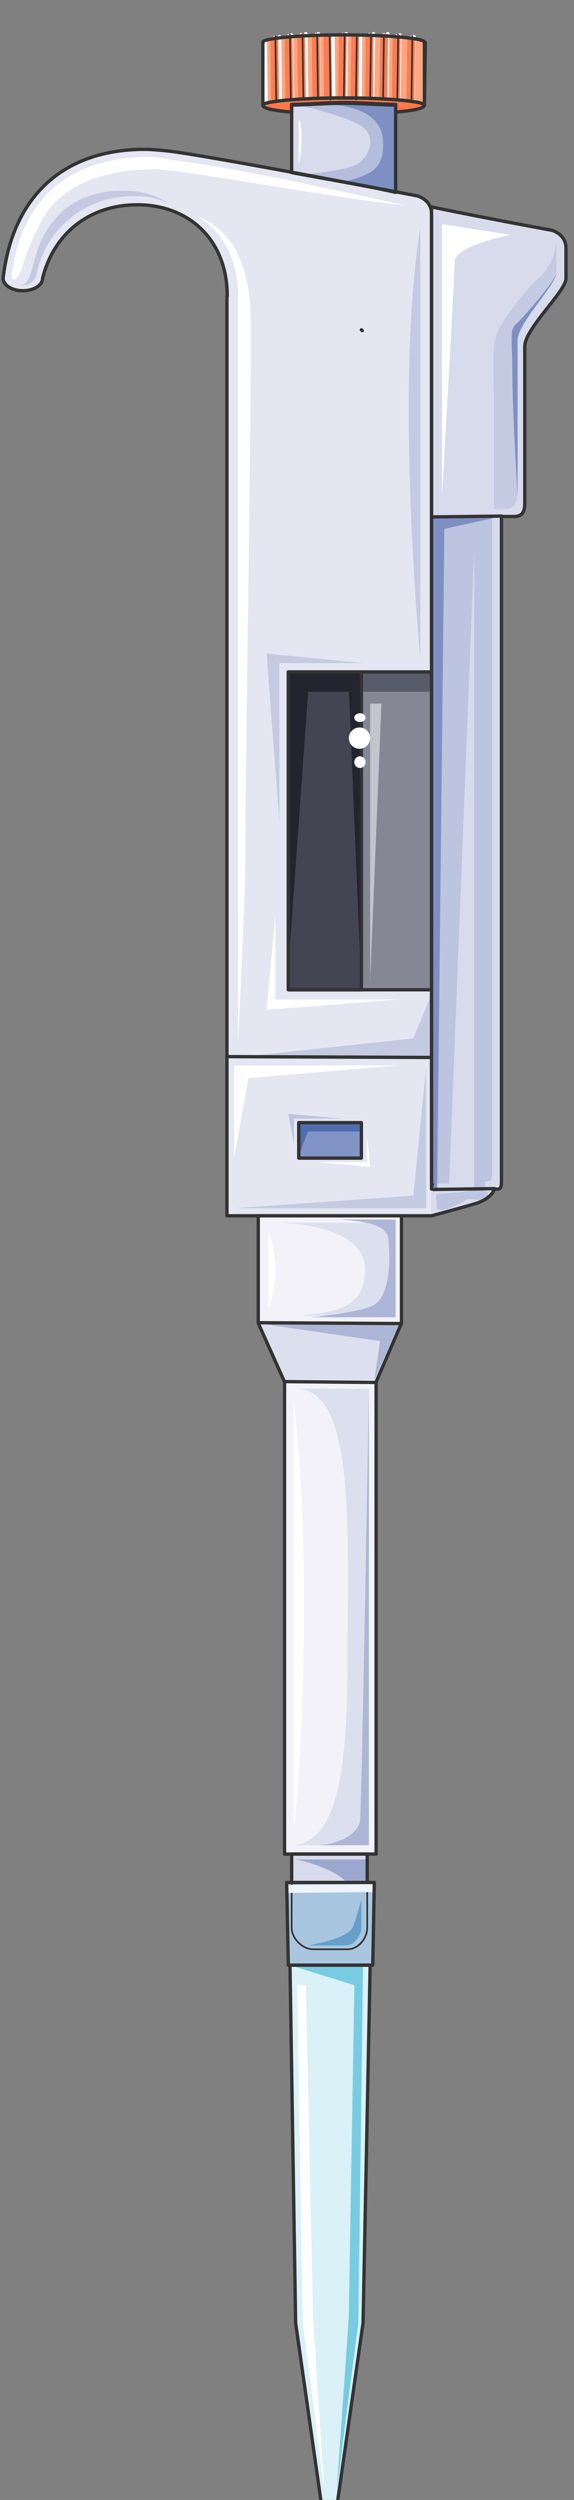 <svg xmlns="http://www.w3.org/2000/svg" version="1.0" viewBox="0 0 109.909 478.488"><rect x="0" y="0" width="109.909" height="478.488" fill="#808080" stroke="none"/><defs><clipPath clipPathUnits="userSpaceOnUse" id="a"><path d="M-.32 5.117h109.774v478.83H-.32z"/></clipPath></defs><path d="M76.873 253.247v-20.548H49.45v20.548l5.037 11.253v90.365h17.53V264.5l4.856-11.253z" fill="#f2f2f8" fill-rule="evenodd" fill-opacity="1" stroke="none"/><path d="M55.846 354.865v14.111c0 2.06 2.079 4.118 4.138 4.118h6.556c2.058 0 3.777-2.059 3.777-4.118v-14.111h-14.47z" fill="#d8dbec" fill-rule="evenodd" fill-opacity="1" stroke="none"/><path d="M55.207 376.132h16.17l.3-15.83h-16.79l.32 15.83z" fill="#a8c6e0" fill-rule="evenodd" fill-opacity="1" stroke="none"/><path d="M62.062 482.947h1.98l5.476-38.336 1.359-68.479h-15.35l1.079 68.479 5.456 38.336z" fill="#d9f1f7" fill-rule="evenodd" fill-opacity="1" stroke="none"/><path d="m56.886 379.97 1.079 64.64 4.117 31.781-2.138-32.84-1.36-63.581h-1.698z" fill="#fff" fill-rule="evenodd" fill-opacity="1" stroke="none"/><path d="m67.859 379.97-1.08 63.581-2.278 32.84 4.117-31.78.9-68.16H56.566l11.293 3.519z" fill="#78cce1" fill-rule="evenodd" fill-opacity="1" stroke="none"/><path d="M69.198 363.5v5.476c0 1.36-1.34 3.398-3.038 3.398h-7.116c3.398-.68 7.456-1.699 8.475-3.398.68-1.719 1.68-5.476 1.68-5.476z" fill="#669fca" fill-rule="evenodd" fill-opacity="1" stroke="none"/><path d="M56.566 355.904h13.751v4.398H66.2c-.68-1.68-6.876-4.058-9.634-4.398z" fill="#9ca7d0" fill-rule="evenodd" fill-opacity="1" stroke="none"/><path d="M43.514 56.666v176.033H82.63V40.915c0-2.738-2.738-3.418-2.738-3.418s-39.117-7.535-47.372-8.555c-3.078-.36-4.797-.36-4.797-.36-16.13 0-25.404 9.595-27.123 24.666 0 1.379 1.719 2.398 3.777 2.398 2.06 0 3.778-1.02 3.778-2.398 2.059-8.215 8.595-14.032 18.189-14.032 9.614 0 17.17 6.496 17.17 17.45z" fill="#e4e6f1" fill-rule="evenodd" fill-opacity="1" stroke="none"/><path d="M32.18 38.896c-2.058-1.019-4.127-1.369-6.536-1.369-9.634 0-16.86 6.506-18.588 14.731-.34 1.37-1.03 2.389-3.098 2.389 1.039-.34 1.379-.68 2.068-2.738.69-2.05 2.409-15.411 17.55-15.411 5.856 0 8.604 2.398 8.604 2.398z" fill="#c4cae2" fill-rule="evenodd" fill-opacity="1" stroke="none"/><path d="M45.582 199.52V56.615c0-6.856-2.748-11.993-7.565-15.081 7.565 3.088 9.634 10.623 9.974 18.509.34 7.885-1.03 86.357-1.03 106.235 0 5.147-1.379 33.24-1.379 33.24z" fill="#fff" fill-rule="evenodd" fill-opacity="1" stroke="none"/><path d="M57.205 214.87v6.796h11.993v-6.796H57.205z" fill="#8293c5" fill-rule="evenodd" fill-opacity="1" stroke="none"/><path d="M55.207 128.602v60.843H82.63v-60.843H55.207z" fill="#858894" fill-rule="evenodd" fill-opacity="1" stroke="none"/><path d="M55.207 128.602v60.843h13.991v-60.843H55.207z" fill="#434652" fill-rule="evenodd" fill-opacity="1" stroke="none"/><path d="M81.27 8.055c0-.69-6.875-1.379-15.47-1.379s-15.47.69-15.47 1.38v12.052c0-.68 6.875-1.37 15.47-1.37s15.47.69 15.47 1.37V8.055z" fill="#fca781" fill-rule="evenodd" fill-opacity="1" stroke="none"/><path d="m79.112 19.068.16-12.072M76.394 19.068l.16-12.392M74.075 18.749l.16-12.313M71.357 18.749l.16-12.313M68.958 19.068l.08-12.392M66.16 18.749l.16-12.313M63.761 6.676l.16 12.392M60.963 6.436l.16 12.313M58.565 6.436l.16 12.313M55.846 6.676l.16 12.392M53.528 6.996l.16 12.072M50.81 8.115l.16 11.993" fill="none" stroke="#fff" stroke-width=".64px" stroke-linecap="round" stroke-linejoin="round" stroke-miterlimit="4" stroke-dasharray="none" stroke-opacity="1"/><path d="m78.552 19.068.16-12.072M75.754 19.068l.16-12.392M73.356 18.749l.16-12.313M70.637 18.749l.08-12.313M67.839 19.068l.16-12.392M65.44 18.749l.16-12.313M62.642 6.676l.16 12.392M60.403 6.436l.16 12.313M57.605 6.436l.16 12.313M55.207 6.676l.16 12.392M52.488 6.996l.16 12.072" fill="none" stroke="#fff" stroke-width=".32px" stroke-linecap="round" stroke-linejoin="round" stroke-miterlimit="4" stroke-dasharray="none" stroke-opacity="1"/><path d="m78.592 19.108.16-12.072M75.794 19.108l.16-12.392" fill="none" stroke="#fc7c53" stroke-width="1.519px" stroke-linecap="butt" stroke-linejoin="miter" stroke-miterlimit="8" stroke-dasharray="none" stroke-opacity="1"/><path clip-path="url(#a)" d="m73.396 18.789.16-12.313M70.677 18.789l.08-12.313" fill="none" stroke="#fc7c53" stroke-width="1.519px" stroke-linecap="butt" stroke-linejoin="miter" stroke-miterlimit="8" stroke-dasharray="none" stroke-opacity="1"/><path d="m67.879 19.108.16-12.392" fill="none" stroke="#fc7c53" stroke-width="1.519px" stroke-linecap="butt" stroke-linejoin="miter" stroke-miterlimit="8" stroke-dasharray="none" stroke-opacity="1"/><path clip-path="url(#a)" d="m65.48 18.789.16-12.313" fill="none" stroke="#fc7c53" stroke-width="1.519px" stroke-linecap="butt" stroke-linejoin="miter" stroke-miterlimit="8" stroke-dasharray="none" stroke-opacity="1"/><path d="m62.682 6.716.16 12.392" fill="none" stroke="#fc7c53" stroke-width="1.519px" stroke-linecap="butt" stroke-linejoin="miter" stroke-miterlimit="8" stroke-dasharray="none" stroke-opacity="1"/><path clip-path="url(#a)" d="m60.443 6.476.16 12.313M57.645 6.476l.16 12.313" fill="none" stroke="#fc7c53" stroke-width="1.519px" stroke-linecap="butt" stroke-linejoin="miter" stroke-miterlimit="8" stroke-dasharray="none" stroke-opacity="1"/><path d="m55.247 6.716.16 12.392M52.528 7.036l.16 12.072" fill="none" stroke="#fc7c53" stroke-width="1.519px" stroke-linecap="butt" stroke-linejoin="miter" stroke-miterlimit="8" stroke-dasharray="none" stroke-opacity="1"/><path d="M75.754 36.818v-16.84c-2.738 0-6.176-.35-9.954-.35-3.768 0-7.206.35-9.954.35V33.04c7.556 1.38 15.45 2.748 19.908 3.778z" fill="#d8dbec" fill-rule="evenodd" fill-opacity="1" stroke="none"/><path d="M65.8 18.749c-8.595 0-15.47.68-15.47 1.359 0 .68 2.068 1.02 5.506 1.359v-1.36c2.748 0 6.186-.339 9.964-.339 3.788 0 7.226.34 9.974.34v1.359c3.438-.34 5.497-.68 5.497-1.36 0-.679-6.876-1.358-15.47-1.358z" fill="#fc784b" fill-rule="evenodd" fill-opacity="1" stroke="none"/><path d="M105.636 44.073s-11.333-2.058-23.006-4.457v193.083s5.157-1.36 8.595-2.379c3.078-1.039 3.438-2.738 3.438-2.738.68 0 1.359.34 1.359-1.38V98.86h2.398c1.38 0 2.06-.7 2.06-2.398V66.32c0-3.418 7.894-10.614 7.894-12.992V47.49c0-2.738-2.738-3.418-2.738-3.418z" fill="#d8dbec" fill-rule="evenodd" fill-opacity="1" stroke="none"/><path d="M94.573 97.421h2.048c1.37 0 2.399-.68 2.399-2.389V65.24c0-3.417 7.515-10.603 7.515-13.002v-5.826c-.34 3.088-2.048 5.826-3.417 6.856-1.37 1.02-7.526 8.215-8.206 11.293-.69 2.738-.34 6.166-.34 11.643v17.799z" fill="#c4cae2" fill-rule="evenodd" fill-opacity="1" stroke="none"/><path d="M99.11 94.942V65.18c0-3.427 7.425-10.613 7.425-13.012 0 1.37-5.736 7.876-7.425 9.585-1.689 1.369-1.01 2.398-1.01 9.584 0 7.185 1.01 23.605 1.01 23.605z" fill="#7e90c3" fill-rule="evenodd" fill-opacity="1" stroke="none"/><path d="M83.27 228.222h9.594v-2.04c.68 0 1.359 0 1.359-1.378V99.1H83.27v127.423h2.738l4.797-121.587v123.286H83.27z" fill="#bdc4df" fill-rule="evenodd" fill-opacity="1" stroke="none"/><path d="M52.738 175.134v16.17h23.656l-25.345 1.979 1.689-18.15zM60.723 222.445h9.554v-5.177l.6 6.077-10.154-.9z" fill="#fff" fill-rule="evenodd" fill-opacity="1" stroke="none"/><path d="M65.44 214.1h-9.164v4.847l-1.07-5.756 10.234.91z" fill="#bec4df" fill-rule="evenodd" fill-opacity="1" stroke="none"/><path d="M69.198 214.87H57.205v6.796-.34l1.72-4.757h9.933s.34 0 .34-.34v-1.36z" fill="#4f6db1" fill-rule="evenodd" fill-opacity="1" stroke="none"/><path d="M82.63 128.602H55.207v56.766l3.817-52.958H82.63v-3.808z" fill="#585b68" fill-rule="evenodd" fill-opacity="1" stroke="none"/><path d="M59.014 132.41h10.184v-3.808H55.207v56.766l3.807-52.958z" fill="#22252d" fill-rule="evenodd" fill-opacity="1" stroke="none"/><path d="m66.8 131.92 2.398 57.525v-58.444l-2.398.919z" fill="#22252d" fill-rule="evenodd" fill-opacity="1" stroke="none"/><path d="M70.877 134.678v53.088l2.159-53.088h-2.159z" fill="#c3c4cc" fill-rule="evenodd" fill-opacity="1" stroke="none"/><path d="M4.118 51.589c-1.02 2.738-2.399 2.398-1.71 0 2.06-13.692 10.964-21.567 26.385-21.567 0 0 1.369 0 4.797.69 2.398.34 7.875 1.029 14.38 2.398 3.09.34 29.463 6.156 29.463 6.156-11.643-1.02-42.474-6.846-47.621-6.846-5.137 0-15.41.69-20.897 8.215C6.176 45.093 4.807 49.2 4.118 51.59z" fill="#fff" fill-rule="evenodd" fill-opacity="1" stroke="none"/><path d="M80.471 43.694v82.19s-4.957-51.709 0-82.19zM69.518 126.913h-16.02v30.392l-2.449-32.22 18.469 1.828zM46.652 202.237H82.63v-11.992l-3.498 8.505-32.48 3.487zM81.59 204.236v27.024H44.814l34.339-2.419 2.439-24.605z" fill="#c4cae2" fill-rule="evenodd" fill-opacity="1" stroke="none"/><path d="M44.813 221.666v-17.75h31.58l-28.822 2.439-2.758 15.31zM84.629 42.894v52.048s2.418-41.774 2.418-44.852c0-3.078 10.694-5.137 10.694-5.137z" fill="#fff" fill-rule="evenodd" fill-opacity="1" stroke="none"/><path d="M82.63 227.502V99.1h12.073l-9.615 2.139-1.379 126.263h-1.08z" fill="#7e90c3" fill-rule="evenodd" fill-opacity="1" stroke="none"/><path d="M65.83 19.628c-3.758 0-6.846.35-9.584.35.69 0 10.953 2.408 13.352 4.467 2.059 1.72 1.709 4.817-1.03 6.876-2.048 1.38-10.603 2.059-10.603 2.059 6.846 1.379 13.692 2.758 17.79 3.438v-16.84c-2.73 0-6.157-.35-9.925-.35z" fill="#b4bddb" fill-rule="evenodd" fill-opacity="1" stroke="none"/><path d="M57.205 22.826c.72.69.72 5.827 0 8.555z" fill="#fff" fill-rule="evenodd" fill-opacity="1" stroke="none"/><path d="M75.754 19.978c-2.728 0-6.156-.35-9.914-.35h-2.049l-.35.35c7.186.69 9.925 3.438 9.925 7.565 0 4.118-1.37 5.837-7.526 7.216 4.108 1.03 7.526 1.719 9.914 2.059v-16.84z" fill="#7e90c3" fill-rule="evenodd" fill-opacity="1" stroke="none"/><path d="M83.63 228.561c-.36 1.34-.36 0 0 1.34 0 1.359-.36 1.679 1.019 1.679 1.04 0 3.777-1.34 4.817-2.02 1.379-.339 4.117 1.02 4.117-.659-.34-2.038-4.457-.68-5.836-.68z" fill="#bdc4df" fill-rule="evenodd" fill-opacity="1" stroke="none"/><path d="M76.873 253.167H49.45l4.737 10.953h17.83l4.856-10.953zM53.048 234.058h22.706v17.75H57.525c6.536-.68 12.393-1.36 12.393-8.875 0-7.835-13.072-8.875-16.87-8.875zM56.566 265.799h14.071v87.387H56.566c5.496-1.02 9.954-6.836 9.954-33.58 0-27.063 1.719-53.807-9.954-53.807z" fill="#dce0ee" fill-rule="evenodd" fill-opacity="1" stroke="none"/><path d="M56.246 268.277v81.551c1.34-9.594 3.678-51.05 0-81.55zM51.369 235.737v14.711s3.038-6.496 0-14.71z" fill="#fff" fill-rule="evenodd" fill-opacity="1" stroke="none"/><path d="M50.81 253.486h25.584l-4.717 10.634 1.079-7.436-21.947-3.198zM59.604 252.127h16.15V233.42H65.121c4.117.34 9.274.7 9.274 4.097.34 3.738.34 10.194-2.758 12.233-2.06 1.359-12.033 2.378-12.033 2.378zM70.637 265.799v87.387h-9.674c4.158-.34 7.256-2.039 7.955-4.437.34-2.399 1.72-82.95 1.72-82.95z" fill="#adb6d7" fill-rule="evenodd" fill-opacity="1" stroke="none"/><path d="M70.317 360.302v-5.437h-14.47v5.437" fill="none" stroke="#333" stroke-width=".64px" stroke-linecap="round" stroke-linejoin="round" stroke-miterlimit="10" stroke-dasharray="none" stroke-opacity="1"/><path d="M55.846 360.302v8.654c0 2.08 2.079 4.138 4.138 4.138h6.556c2.058 0 3.777-2.059 3.777-4.138v-8.654" fill="none" stroke="#333" stroke-width=".32px" stroke-linecap="round" stroke-linejoin="round" stroke-miterlimit="10" stroke-dasharray="none" stroke-opacity="1"/><path d="M62.062 482.947h1.98l5.476-38.336 1.359-68.479h-15.35l1.079 68.479 5.456 38.336z" fill="none" stroke="#333" stroke-width=".64px" stroke-linecap="round" stroke-linejoin="round" stroke-miterlimit="10" stroke-dasharray="none" stroke-opacity="1"/><path d="m71.717 361.381-16.79.16" fill="none" stroke="#eef4f9" stroke-width="1.519px" stroke-linecap="butt" stroke-linejoin="miter" stroke-miterlimit="8" stroke-dasharray="none" stroke-opacity="1"/><path d="M55.207 376.132h16.17l.3-15.83h-16.79l.32 15.83zM82.63 226.143V40.915c0-2.738-2.738-3.418-2.738-3.418s-39.117-7.535-47.372-8.555c-3.078-.36-4.797-.36-4.797-.36-16.13 0-25.404 9.595-27.123 24.666 0 1.359 1.719 2.398 3.777 2.398 2.06 0 3.778-1.04 3.778-2.398 2.059-8.215 8.595-14.052 18.189-14.052 9.614 0 17.17 6.516 17.17 17.47" fill="none" stroke="#333" stroke-width=".64px" stroke-linecap="round" stroke-linejoin="round" stroke-miterlimit="10" stroke-dasharray="none" stroke-opacity="1"/><path d="M43.454 56.646v176.053H82.63M69.198 63.122l.16.16M43.454 202.237l39.176.16" fill="none" stroke="#333" stroke-width=".64px" stroke-linecap="round" stroke-linejoin="round" stroke-miterlimit="10" stroke-dasharray="none" stroke-opacity="1"/><path d="M57.205 214.87h11.993v6.796H57.205zM55.207 128.602H82.63v60.843H55.207z" fill="none" stroke="#333" stroke-width=".64px" stroke-linecap="round" stroke-linejoin="round" stroke-miterlimit="10" stroke-dasharray="none" stroke-opacity="1"/><path d="M55.207 128.602h13.991v60.843H55.207zM81.27 8.055c0-.69-6.875-1.379-15.47-1.379s-15.47.69-15.47 1.38v12.052c0-.68 6.875-1.37 15.47-1.37s15.47.69 15.47 1.37V8.055zM81.27 20.108l.16-11.993" fill="none" stroke="#333" stroke-width=".64px" stroke-linecap="round" stroke-linejoin="round" stroke-miterlimit="10" stroke-dasharray="none" stroke-opacity="1"/><path d="m78.792 19.308.16-12.312M76.074 19.068l.16-12.392M73.356 18.749l.16-12.073M70.877 18.749l.16-12.073M68.159 19.068l.16-12.392M65.84 18.749 66 6.676M63.122 6.676l.16 12.392M60.723 6.676l.16 12.073M57.925 6.676l.16 12.073M55.526 6.676l.16 12.392M52.728 6.996l.16 12.312M50.33 8.115l.16 11.993" fill="none" stroke="#333" stroke-width=".32px" stroke-linecap="round" stroke-linejoin="round" stroke-miterlimit="10" stroke-dasharray="none" stroke-opacity="1"/><path d="M75.754 36.818v-16.84s0 0 0 0c-2.738 0-6.176-.35-9.954-.35-3.768 0-7.206.35-9.954.35 0 0 0 0 0 0V33.04c7.556 1.38 15.45 2.748 19.908 3.778" fill="none" stroke="#333" stroke-width=".64px" stroke-linecap="round" stroke-linejoin="round" stroke-miterlimit="10" stroke-dasharray="none" stroke-opacity="1"/><path d="M65.8 18.749c-8.595 0-15.47.68-15.47 1.359 0 .68 2.068 1.02 5.506 1.359v-1.36s0 0 0 0c2.748 0 6.186-.339 9.964-.339 3.788 0 7.226.34 9.974.34 0 0 0 0 0 0v1.359c3.438-.34 5.497-.68 5.497-1.36 0-.679-6.876-1.358-15.47-1.358M82.63 232.699s5.157-1.36 8.595-2.379c3.078-1.039 3.438-2.738 3.438-2.738.68 0 1.359.34 1.359-1.38V98.86h2.398c1.38 0 2.06-.7 2.06-2.398V66.32c0-3.418 7.894-10.614 7.894-12.992V47.49c0-2.738-2.738-3.418-2.738-3.418s-11.333-2.058-23.006-4.457v187.966M82.63 226.543l.16.16M94.703 227.502l-11.753.16M96.062 98.78l-13.432.16" fill="none" stroke="#333" stroke-width=".64px" stroke-linecap="round" stroke-linejoin="round" stroke-miterlimit="10" stroke-dasharray="none" stroke-opacity="1"/><path d="M66.8 141.274c0-1.119.919-2.038 2.038-2.038 1.13 0 2.039.92 2.039 2.038 0 1.13-.91 2.04-2.039 2.04a2.04 2.04 0 0 1-2.038-2.04zM67.839 145.872c0-.61.49-1.12 1.08-1.12.599 0 1.079.51 1.079 1.12 0 .62-.48 1.119-1.08 1.119-.59 0-1.08-.5-1.08-1.12zM67.839 137.357c0-.46.49-.84 1.08-.84.599 0 1.079.38 1.079.84 0 .47-.48.84-1.08.84-.59 0-1.08-.37-1.08-.84z" fill="#fff" fill-rule="evenodd" fill-opacity="1" stroke="none"/><path d="m49.45 253.167 27.423.16M54.407 264.44l17.59.16M76.873 253.247v-20.548H49.45v20.548l5.037 11.253v90.365h17.53V264.5l4.856-11.253z" fill="none" stroke="#333" stroke-width=".64px" stroke-linecap="round" stroke-linejoin="round" stroke-miterlimit="10" stroke-dasharray="none" stroke-opacity="1"/></svg>